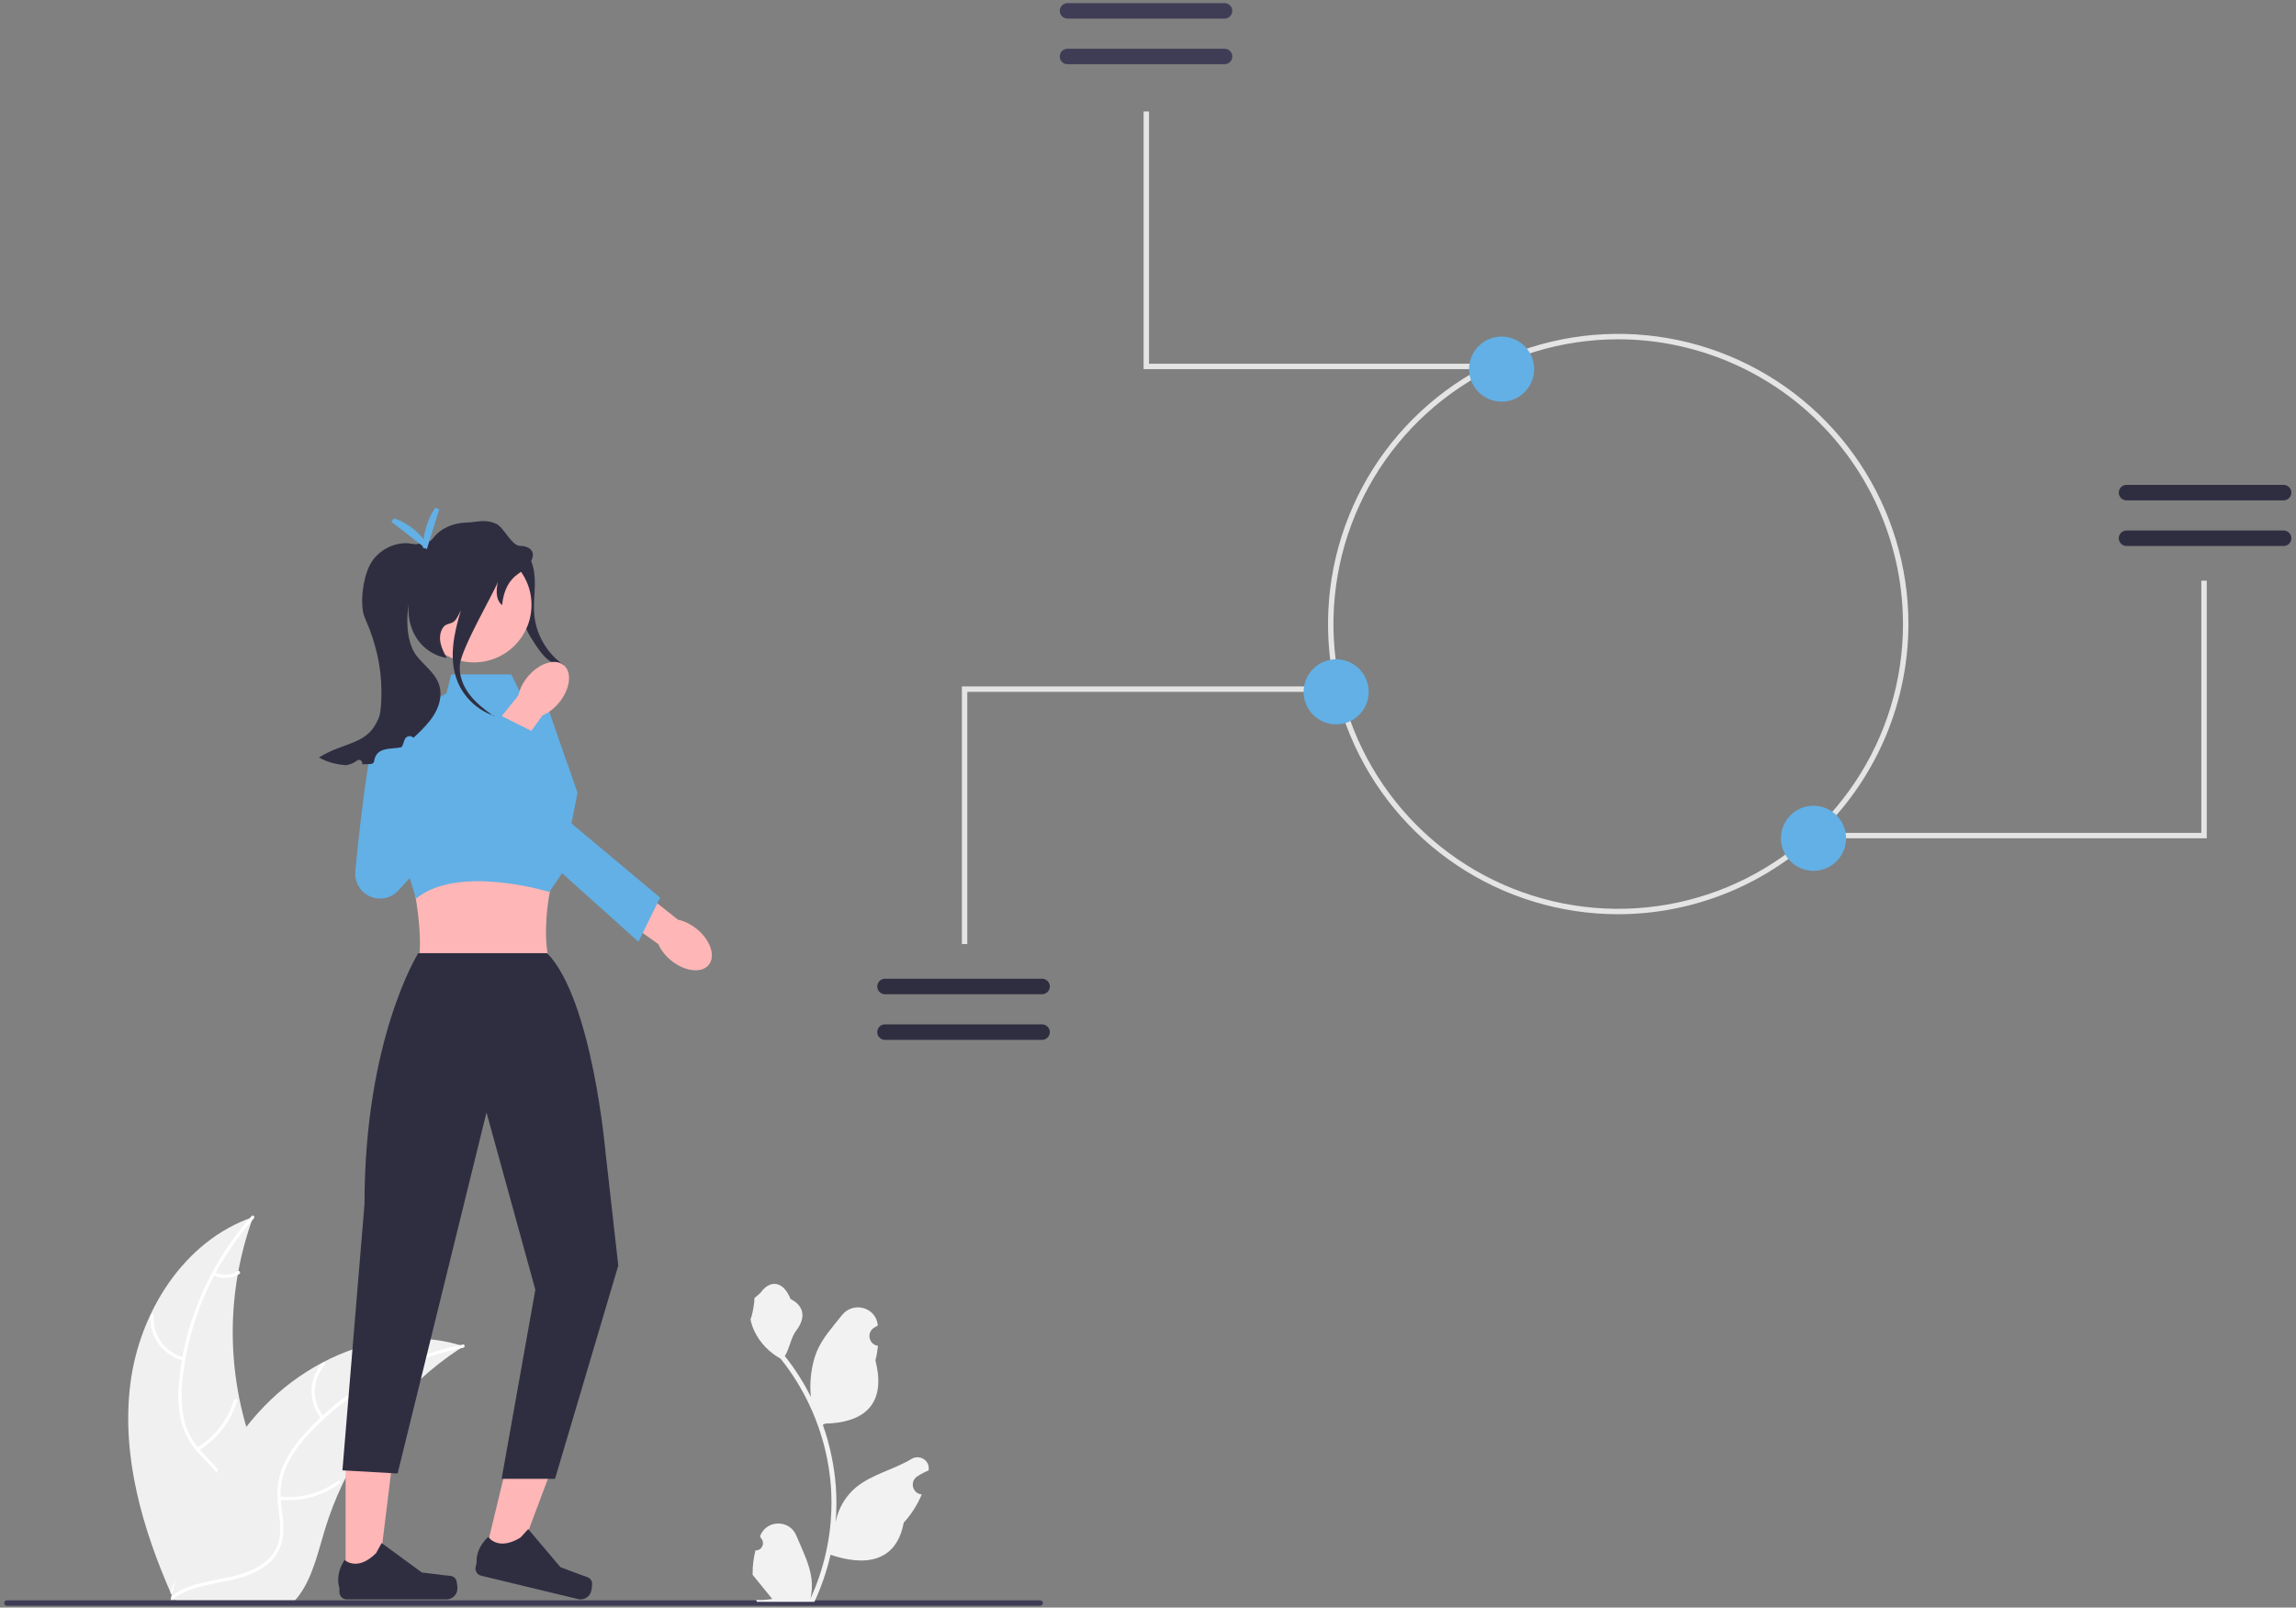 <svg width="467" height="327" viewBox="0 0 467 327" fill="none" xmlns="http://www.w3.org/2000/svg">
<rect x="0" y="0" width="467" height="327" fill="#808080" stroke="none"/>
<g clip-path="url(#clip0_564_93497)">
<path d="M448.848 170.519H371.066V169.416H447.745V118.113H448.848V170.519Z" fill="#E4E4E4"/>
<path d="M196.746 192.034H195.643V139.628H273.424V140.731H196.746V192.034Z" fill="#E4E4E4"/>
<path d="M310.385 75.085H232.604V22.679H233.707V73.982H310.385V75.085Z" fill="#E4E4E4"/>
<path d="M217.125 0.635C216.708 0.636 216.308 0.802 216.013 1.097C215.718 1.392 215.553 1.793 215.553 2.21C215.553 2.627 215.718 3.027 216.013 3.322C216.308 3.618 216.708 3.784 217.125 3.785H249.075C249.493 3.784 249.892 3.618 250.187 3.322C250.482 3.027 250.647 2.627 250.647 2.21C250.647 1.793 250.482 1.392 250.187 1.097C249.892 0.802 249.493 0.636 249.075 0.635H217.125Z" fill="#3F3D56"/>
<path d="M217.126 9.914C216.708 9.914 216.307 10.08 216.012 10.375C215.717 10.671 215.551 11.071 215.551 11.489C215.551 11.907 215.717 12.307 216.012 12.603C216.307 12.898 216.708 13.064 217.126 13.064H249.076C249.494 13.063 249.893 12.897 250.188 12.602C250.483 12.306 250.648 11.906 250.648 11.489C250.648 11.072 250.483 10.672 250.188 10.376C249.893 10.081 249.494 9.915 249.076 9.914H217.126Z" fill="#3F3D56"/>
<path d="M464.485 111.059C464.902 111.059 465.302 110.892 465.597 110.597C465.892 110.302 466.057 109.901 466.057 109.484C466.057 109.067 465.892 108.667 465.597 108.372C465.302 108.076 464.902 107.91 464.485 107.909H432.531C432.324 107.909 432.119 107.949 431.927 108.028C431.736 108.107 431.562 108.223 431.415 108.369C431.269 108.516 431.153 108.69 431.073 108.881C430.994 109.072 430.953 109.277 430.953 109.484C430.953 109.691 430.994 109.896 431.073 110.088C431.153 110.279 431.269 110.453 431.415 110.599C431.562 110.745 431.736 110.861 431.927 110.94C432.119 111.019 432.324 111.06 432.531 111.059H464.485Z" fill="#2F2E41"/>
<path d="M464.485 101.779C464.902 101.778 465.302 101.612 465.597 101.317C465.892 101.021 466.057 100.621 466.057 100.204C466.057 99.787 465.892 99.387 465.597 99.091C465.302 98.796 464.902 98.63 464.485 98.629H432.531C432.324 98.629 432.119 98.669 431.927 98.748C431.736 98.827 431.562 98.943 431.415 99.089C431.269 99.236 431.153 99.409 431.073 99.6C430.994 99.792 430.953 99.997 430.953 100.204C430.953 100.411 430.994 100.616 431.073 100.807C431.153 100.999 431.269 101.172 431.415 101.319C431.562 101.465 431.736 101.581 431.927 101.66C432.119 101.739 432.324 101.779 432.531 101.779H464.485Z" fill="#2F2E41"/>
<path d="M329.141 185.965C317.467 185.965 306.055 182.503 296.348 176.017C286.641 169.531 279.076 160.313 274.608 149.527C270.141 138.742 268.972 126.874 271.249 115.424C273.527 103.974 279.149 93.456 287.404 85.201C295.659 76.947 306.176 71.325 317.626 69.047C329.076 66.77 340.944 67.939 351.729 72.406C362.515 76.874 371.734 84.439 378.219 94.146C384.705 103.853 388.167 115.265 388.167 126.939C388.149 142.588 381.925 157.591 370.859 168.657C359.794 179.723 344.79 185.947 329.141 185.965ZM329.141 69.016C317.685 69.016 306.486 72.413 296.961 78.778C287.436 85.143 280.012 94.189 275.628 104.773C271.244 115.357 270.097 127.003 272.332 138.239C274.566 149.475 280.083 159.796 288.184 167.897C296.284 175.997 306.605 181.514 317.841 183.749C329.077 185.984 340.723 184.837 351.307 180.453C361.891 176.069 370.938 168.644 377.302 159.119C383.667 149.594 387.064 138.395 387.064 126.939C387.046 111.582 380.938 96.86 370.08 86.001C359.221 75.142 344.498 69.034 329.141 69.016Z" fill="#E4E4E4"/>
<path d="M305.421 81.704C309.076 81.704 312.04 78.741 312.04 75.085C312.04 71.429 309.076 68.465 305.421 68.465C301.765 68.465 298.801 71.429 298.801 75.085C298.801 78.741 301.765 81.704 305.421 81.704Z" fill="#62B0E5"/>
<path d="M271.77 147.351C275.426 147.351 278.39 144.387 278.39 140.731C278.39 137.075 275.426 134.111 271.77 134.111C268.114 134.111 265.15 137.075 265.15 140.731C265.15 144.387 268.114 147.351 271.77 147.351Z" fill="#62B0E5"/>
<path d="M368.86 177.139C372.516 177.139 375.48 174.175 375.48 170.519C375.48 166.863 372.516 163.899 368.86 163.899C365.204 163.899 362.24 166.863 362.24 170.519C362.24 174.175 365.204 177.139 368.86 177.139Z" fill="#62B0E5"/>
<path d="M180.005 199.087C179.587 199.087 179.186 199.253 178.891 199.548C178.596 199.844 178.43 200.244 178.43 200.662C178.43 201.08 178.596 201.48 178.891 201.776C179.186 202.071 179.587 202.237 180.005 202.237H211.959C212.376 202.236 212.776 202.07 213.07 201.775C213.365 201.479 213.531 201.079 213.531 200.662C213.531 200.245 213.365 199.845 213.07 199.549C212.776 199.254 212.376 199.088 211.959 199.087H180.005Z" fill="#2F2E41"/>
<path d="M180.006 208.368C179.799 208.368 179.594 208.408 179.402 208.487C179.211 208.566 179.037 208.682 178.89 208.828C178.744 208.975 178.627 209.148 178.548 209.34C178.469 209.531 178.428 209.736 178.428 209.943C178.428 210.15 178.469 210.355 178.548 210.547C178.627 210.738 178.744 210.912 178.89 211.058C179.037 211.204 179.211 211.32 179.402 211.399C179.594 211.478 179.799 211.519 180.006 211.518H211.96C212.377 211.517 212.777 211.351 213.071 211.056C213.366 210.761 213.532 210.36 213.532 209.943C213.532 209.526 213.366 209.126 213.071 208.831C212.777 208.535 212.377 208.369 211.96 208.368H180.006Z" fill="#2F2E41"/>
</g>
<path d="M26.502 281.563C28.332 266.846 37.452 252.346 51.488 247.557C45.953 262.704 45.954 279.322 51.491 294.469C53.648 300.303 56.654 306.567 54.625 312.446C53.363 316.105 50.275 318.904 46.824 320.654C43.372 322.404 39.541 323.238 35.758 324.056L35.014 324.671C29.009 311.111 24.671 296.28 26.502 281.563Z" fill="#F0F0F0"/>
<path d="M51.627 247.835C43.454 256.993 38.374 268.494 37.109 280.703C36.79 283.327 36.886 285.985 37.395 288.578C37.972 291.089 39.211 293.399 40.982 295.269C42.599 297.045 44.459 298.675 45.616 300.814C46.192 301.918 46.528 303.131 46.603 304.373C46.677 305.616 46.488 306.86 46.048 308.024C45.026 310.954 43.013 313.342 40.963 315.609C38.687 318.126 36.282 320.705 35.315 324.041C35.198 324.446 34.577 324.24 34.694 323.836C36.378 318.031 42.013 314.733 44.701 309.504C45.955 307.064 46.481 304.232 45.306 301.656C44.278 299.404 42.361 297.721 40.708 295.937C38.953 294.138 37.665 291.937 36.957 289.525C36.318 286.966 36.119 284.317 36.369 281.691C36.837 275.77 38.234 269.959 40.507 264.472C43.067 258.195 46.682 252.402 51.195 247.344C51.474 247.031 51.905 247.524 51.627 247.835Z" fill="white"/>
<path d="M37.285 276.748C35.265 276.258 33.485 275.065 32.264 273.384C31.042 271.703 30.458 269.642 30.615 267.569C30.648 267.15 31.301 267.182 31.268 267.602C31.118 269.531 31.662 271.451 32.803 273.015C33.944 274.578 35.606 275.682 37.49 276.127C37.899 276.225 37.692 276.845 37.285 276.748Z" fill="white"/>
<path d="M40.044 294.476C43.691 292.298 46.384 288.825 47.585 284.749C47.704 284.345 48.325 284.551 48.206 284.954C46.948 289.193 44.139 292.801 40.338 295.06C39.975 295.275 39.683 294.69 40.044 294.476Z" fill="white"/>
<path d="M43.673 258.814C44.415 259.167 45.233 259.33 46.053 259.288C46.873 259.246 47.67 259.002 48.373 258.576C48.733 258.356 49.024 258.941 48.667 259.16C47.889 259.626 47.008 259.896 46.102 259.944C45.195 259.992 44.291 259.817 43.468 259.435C43.387 259.406 43.321 259.346 43.282 259.27C43.244 259.193 43.236 259.105 43.26 259.022C43.288 258.94 43.346 258.872 43.424 258.833C43.501 258.794 43.59 258.788 43.673 258.814Z" fill="white"/>
<path d="M94.269 273.842C94.048 273.986 93.828 274.129 93.607 274.278C90.651 276.222 87.858 278.402 85.255 280.798C85.051 280.98 84.847 281.168 84.648 281.356C78.439 287.195 73.368 294.136 69.693 301.827C68.234 304.889 67.009 308.057 66.03 311.304C64.679 315.789 63.57 320.759 60.895 324.428C60.62 324.814 60.321 325.182 60.001 325.531H35.822C35.767 325.504 35.712 325.482 35.657 325.454L34.691 325.498C34.73 325.327 34.774 325.151 34.813 324.98C34.835 324.88 34.862 324.781 34.885 324.682C34.901 324.615 34.918 324.549 34.929 324.489C34.934 324.467 34.94 324.444 34.945 324.428C34.956 324.367 34.973 324.312 34.984 324.257C35.227 323.269 35.477 322.282 35.734 321.295C35.734 321.289 35.734 321.289 35.739 321.284C37.72 313.765 40.346 306.345 44.014 299.56C44.125 299.356 44.235 299.146 44.356 298.942C46.027 295.893 47.944 292.985 50.088 290.248C51.267 288.753 52.521 287.319 53.845 285.951C57.272 282.422 61.234 279.455 65.584 277.158C74.255 272.579 84.295 270.825 93.563 273.621C93.8 273.693 94.032 273.765 94.269 273.842Z" fill="#F0F0F0"/>
<path d="M94.216 274.149C82.175 276.54 71.195 282.665 62.834 291.652C60.999 293.554 59.477 295.735 58.321 298.112C57.27 300.463 56.868 303.054 57.157 305.613C57.379 308.006 57.882 310.427 57.519 312.831C57.314 314.059 56.852 315.23 56.163 316.267C55.475 317.304 54.575 318.183 53.522 318.848C50.942 320.572 47.897 321.267 44.895 321.842C41.563 322.482 38.091 323.093 35.309 325.175C34.972 325.427 34.601 324.889 34.937 324.637C39.776 321.016 46.262 321.776 51.556 319.219C54.026 318.026 56.152 316.081 56.764 313.316C57.299 310.899 56.782 308.402 56.537 305.982C56.218 303.489 56.515 300.956 57.401 298.604C58.432 296.176 59.868 293.941 61.649 291.995C65.588 287.549 70.201 283.751 75.32 280.738C81.143 277.267 87.517 274.819 94.165 273.497C94.577 273.416 94.624 274.068 94.216 274.149Z" fill="white"/>
<path d="M65.356 288.599C64.039 286.992 63.336 284.968 63.373 282.89C63.409 280.812 64.183 278.815 65.557 277.255C65.836 276.94 66.338 277.359 66.059 277.674C64.777 279.124 64.056 280.985 64.026 282.92C63.995 284.855 64.658 286.738 65.894 288.227C66.162 288.551 65.623 288.922 65.356 288.599H65.356Z" fill="white"/>
<path d="M56.886 304.416C61.11 304.873 65.351 303.721 68.763 301.19C69.101 300.939 69.473 301.477 69.135 301.727C65.579 304.355 61.163 305.544 56.769 305.059C56.35 305.012 56.469 304.369 56.886 304.416V304.416Z" fill="white"/>
<path d="M211.578 326.635H1.401C1.255 326.635 1.115 326.576 1.011 326.473C0.908 326.37 0.85 326.229 0.85 326.083C0.85 325.937 0.908 325.796 1.011 325.693C1.115 325.589 1.255 325.531 1.401 325.531H211.578C211.724 325.531 211.864 325.589 211.968 325.693C212.071 325.796 212.129 325.937 212.129 326.083C212.129 326.229 212.071 326.37 211.968 326.473C211.864 326.576 211.724 326.635 211.578 326.635Z" fill="#3F3D56"/>
<path d="M76.072 293.056C76.332 293.554 76.712 293.979 77.177 294.294C77.642 294.609 78.178 294.804 78.737 294.861C79.023 294.889 78.942 295.328 78.657 295.3C78.04 295.235 77.448 295.019 76.933 294.672C76.419 294.325 75.997 293.858 75.705 293.31C75.673 293.261 75.661 293.201 75.672 293.144C75.682 293.086 75.714 293.034 75.761 292.999C75.81 292.966 75.87 292.953 75.928 292.964C75.987 292.974 76.038 293.007 76.072 293.056Z" fill="white"/>
<path d="M103.162 110.488C105.102 110.439 106.87 111.817 107.765 113.539C108.66 115.26 108.822 117.268 108.777 119.208C108.732 121.148 108.498 123.091 108.669 125.023C109.032 129.136 111.334 133.034 114.759 135.34C113.468 135.44 112.201 134.842 111.226 133.99C110.251 133.139 109.521 132.048 108.803 130.971C108.195 130.059 107.584 129.142 107.148 128.137C106.509 126.664 106.266 125.056 106.037 123.467C105.471 119.556 104.95 115.639 104.472 111.717" fill="#2F2E41"/>
<path d="M70.3 321.413L76.846 321.412L79.96 296.162L70.299 296.163L70.3 321.413Z" fill="#FFB6B6"/>
<path d="M92.728 321.264C92.932 321.607 93.039 322.715 93.039 323.114C93.039 324.341 92.044 325.336 90.817 325.336H70.544C69.707 325.336 69.029 324.657 69.029 323.82V322.976C69.029 322.976 68.026 320.439 70.091 317.313C70.091 317.313 72.657 319.761 76.491 315.926L77.622 313.878L85.808 319.864L90.344 320.423C91.337 320.545 92.217 320.404 92.728 321.264H92.728V321.264Z" fill="#2F2E41"/>
<path d="M98.551 316.646L104.914 318.181L113.866 294.367L104.474 292.101L98.551 316.646Z" fill="#FFB6B6"/>
<path d="M120.387 321.764C120.505 322.145 120.349 323.248 120.256 323.636C119.968 324.828 118.767 325.562 117.575 325.274L97.868 320.518C97.054 320.321 96.553 319.502 96.75 318.689L96.948 317.868C96.948 317.868 96.568 315.167 99.309 312.612C99.309 312.612 101.229 315.594 105.856 312.766L107.436 311.04L113.988 318.78L118.268 320.387C119.204 320.739 120.092 320.808 120.387 321.764L120.387 321.764Z" fill="#2F2E41"/>
<path d="M136.514 195.381C135.294 194.391 134.399 193.209 133.898 192.043L121.684 183.352L125.989 177.661L137.916 187.089C139.16 187.338 140.502 187.97 141.722 188.959C144.508 191.219 145.601 194.489 144.163 196.262C142.725 198.035 139.3 197.64 136.514 195.381H136.514Z" fill="#FFB6B6"/>
<path d="M134.261 182.582L133.691 183.749L130.732 189.789L129.856 191.571L121.249 183.842L114.327 177.628L98.057 163.022C96.928 162.009 96.377 160.634 96.377 159.265C96.377 157.627 97.166 156.001 98.688 155.014C99.631 154.402 100.75 154.123 101.869 154.219C104.51 154.446 109.832 154.934 115.478 155.607L117.421 161.23L116.469 166.283L113.878 165.516L116.238 167.495L134.261 182.582V182.582Z" fill="#62B0E5"/>
<path d="M82.795 176.619C84.049 176.626 86.68 193.618 84.719 196.175C83.109 198.273 112.6 196.175 112.6 196.175C109.828 195.611 111.075 177.458 114.054 176.619L96.26 171.169L82.795 176.619Z" fill="#FFB6B6"/>
<path d="M117.42 161.229L116.467 166.282L116.237 167.493L114.326 177.627L111.734 181.44C111.734 181.44 93.284 175.72 84.628 182.773L77.666 160.267L85.04 144.238L90.81 141.032L91.772 137.185H103.996L105.878 141.032L111.328 143.596L115.477 155.606L117.42 161.229L117.42 161.229Z" fill="#62B0E5"/>
<path d="M113.709 142.931C112.71 144.143 111.52 145.028 110.35 145.519L101.563 157.664L95.906 153.314L105.429 141.462C105.688 140.22 106.331 138.883 107.33 137.671C109.612 134.903 112.89 133.836 114.652 135.289C116.413 136.741 115.991 140.162 113.709 142.931V142.931Z" fill="#FFB6B6"/>
<path d="M90.019 144.441C90.019 144.441 80.713 139.325 77.691 144.441C75.113 148.806 72.873 170.863 72.27 177.245C72.165 178.365 72.435 179.485 73.039 180.434V180.434C74.828 183.245 78.799 183.589 81.044 181.127L109.845 149.557L100.891 145.08L85.542 161.069L90.019 144.441Z" fill="#62B0E5"/>
<path d="M96.405 134.739C102.867 134.739 108.106 129.5 108.106 123.038C108.106 116.575 102.867 111.336 96.405 111.336C89.942 111.336 84.703 116.575 84.703 123.038C84.703 129.5 89.942 134.739 96.405 134.739Z" fill="#FFB6B6"/>
<path d="M105.416 116.713C103.591 117.945 102.424 120.009 102.127 123.085C100.981 122.175 100.811 120.52 101.247 118.402C100.45 120.57 93.982 131.604 93.555 135.092C93.284 137.314 94.173 139.554 95.537 141.327C96.813 142.98 98.475 144.277 100.177 145.495C96.977 144.326 94.311 141.753 93.044 138.589C91.213 134.021 92.302 128.938 93.742 124.152C93.404 124.787 92.92 125.947 92.36 126.4C91.64 126.982 90.787 126.8 90.209 127.524C89.507 128.404 89.374 129.635 89.591 130.742C89.814 131.848 90.347 132.861 90.871 133.857C83.452 132.462 81.246 123.983 84.637 118.206C82.468 122.099 81.997 129.937 84.757 133.43C86.303 135.39 88.543 136.919 89.316 139.291C89.858 140.958 89.56 142.815 88.814 144.402C88.067 145.988 86.899 147.339 85.663 148.583C85.157 149.094 84.637 149.588 84.095 150.068C83.496 149.457 82.479 149.746 82.258 150.572C82.135 151.031 81.941 151.504 81.695 151.987C79.5 152.486 76.535 151.794 76.083 154.88C75.962 155.703 74.474 155.338 73.647 155.471C73.87 154.851 73.151 154.303 72.625 154.699C71.938 155.217 71.207 155.521 70.439 155.649C68.484 155.542 66.569 155.044 64.871 154.076C70.284 150.703 75.032 151.676 77.147 145.659C77.479 144.718 77.585 142.755 77.579 140.547C77.566 135.54 76.388 130.624 74.36 126.046C74.113 125.488 73.924 124.948 73.843 124.476C73.252 121.068 74.172 116.384 75.665 114.18C77.158 111.98 79.74 110.558 82.402 110.487C83.73 110.447 84.521 111.029 85.694 110.403C86.948 109.732 87.241 110.612 88.09 109.474C89.605 107.443 92.187 106.395 94.72 106.306C97.252 106.217 98.67 105.51 100.972 106.572C102.425 107.243 104.099 111.002 105.7 111.025C109.015 111.072 109.651 113.853 105.416 116.713V116.713Z" fill="#2F2E41"/>
<path d="M100.545 145.757C100.42 145.668 100.3 145.584 100.176 145.495C100.274 145.535 100.371 145.571 100.469 145.602L100.545 145.757Z" fill="#2F2E41"/>
<path d="M111.29 193.882H85.072C85.072 193.882 74.139 211.242 74.139 244.904L69.65 299.085L80.871 299.726L98.951 226.281L108.886 262.338L102.03 300.805H112.895L125.757 257.429L123.189 234.645C123.189 234.645 120.511 203.336 111.29 193.882Z" fill="#2F2E41"/>
<path d="M86.839 111.671L85.99 111.408C86.117 108.43 86.922 105.719 88.497 103.311L89.346 103.574L86.839 111.671Z" fill="#62B0E5"/>
<path d="M86.843 110.628L86.297 111.33L79.603 106.129L80.149 105.428C83.104 106.471 85.26 108.276 86.843 110.628V110.628Z" fill="#62B0E5"/>
<path d="M153.651 315.37C154.994 315.454 155.736 313.786 154.72 312.814L154.619 312.412C154.632 312.38 154.645 312.348 154.659 312.316C156.017 309.078 160.618 309.101 161.964 312.343C163.159 315.221 164.68 318.104 165.055 321.146C165.223 322.489 165.147 323.858 164.849 325.176C167.649 319.06 169.122 312.382 169.122 305.666C169.122 303.979 169.03 302.291 168.841 300.608C168.686 299.231 168.472 297.863 168.195 296.507C166.696 289.178 163.452 282.198 158.771 276.368C156.522 275.138 154.645 273.216 153.512 270.911C153.105 270.08 152.786 269.186 152.635 268.275C152.891 268.309 153.6 264.409 153.407 264.17C153.764 263.629 154.403 263.359 154.792 262.831C156.73 260.203 159.401 260.662 160.795 264.233C163.773 265.736 163.801 268.229 161.974 270.626C160.812 272.151 160.652 274.215 159.632 275.847C159.737 275.982 159.846 276.112 159.951 276.246C161.875 278.714 163.54 281.367 164.943 284.154C164.546 281.057 165.132 277.325 166.13 274.92C167.266 272.179 169.395 269.871 171.27 267.501C173.523 264.656 178.142 265.898 178.539 269.505C178.542 269.54 178.546 269.575 178.55 269.61C178.271 269.767 177.998 269.934 177.732 270.11C176.211 271.116 176.737 273.473 178.538 273.751L178.579 273.757C178.478 274.76 178.306 275.755 178.055 276.733C180.46 286.037 175.266 289.425 167.851 289.577C167.687 289.661 167.527 289.745 167.364 289.825C168.115 291.94 168.715 294.11 169.16 296.31C169.559 298.253 169.836 300.218 169.991 302.191C170.184 304.68 170.168 307.181 169.958 309.666L169.97 309.578C170.503 306.841 171.989 304.285 174.147 302.514C177.361 299.874 181.902 298.901 185.369 296.779C187.038 295.758 189.177 297.078 188.886 299.013L188.871 299.105C188.355 299.315 187.851 299.559 187.364 299.832C187.086 299.989 186.813 300.156 186.546 300.332C185.026 301.338 185.552 303.694 187.353 303.972L187.394 303.979C187.423 303.983 187.448 303.987 187.478 303.991C186.592 306.094 185.358 308.046 183.813 309.729C182.309 317.851 175.849 318.621 168.938 316.256H168.933C168.178 319.547 167.074 322.762 165.655 325.826H153.944C153.902 325.696 153.865 325.562 153.827 325.432C154.91 325.499 156.001 325.436 157.067 325.239C156.198 324.173 155.33 323.098 154.461 322.032C154.44 322.011 154.423 321.99 154.406 321.969C153.965 321.423 153.52 320.882 153.08 320.336L153.079 320.336C153.052 318.66 153.253 316.991 153.651 315.371L153.651 315.37V315.37Z" fill="#F2F2F2"/>
<defs>
<clipPath id="clip0_564_93497">
<rect width="465.211" height="326" fill="white" transform="translate(0.85 0.635)"/>
</clipPath>
</defs>
</svg>
